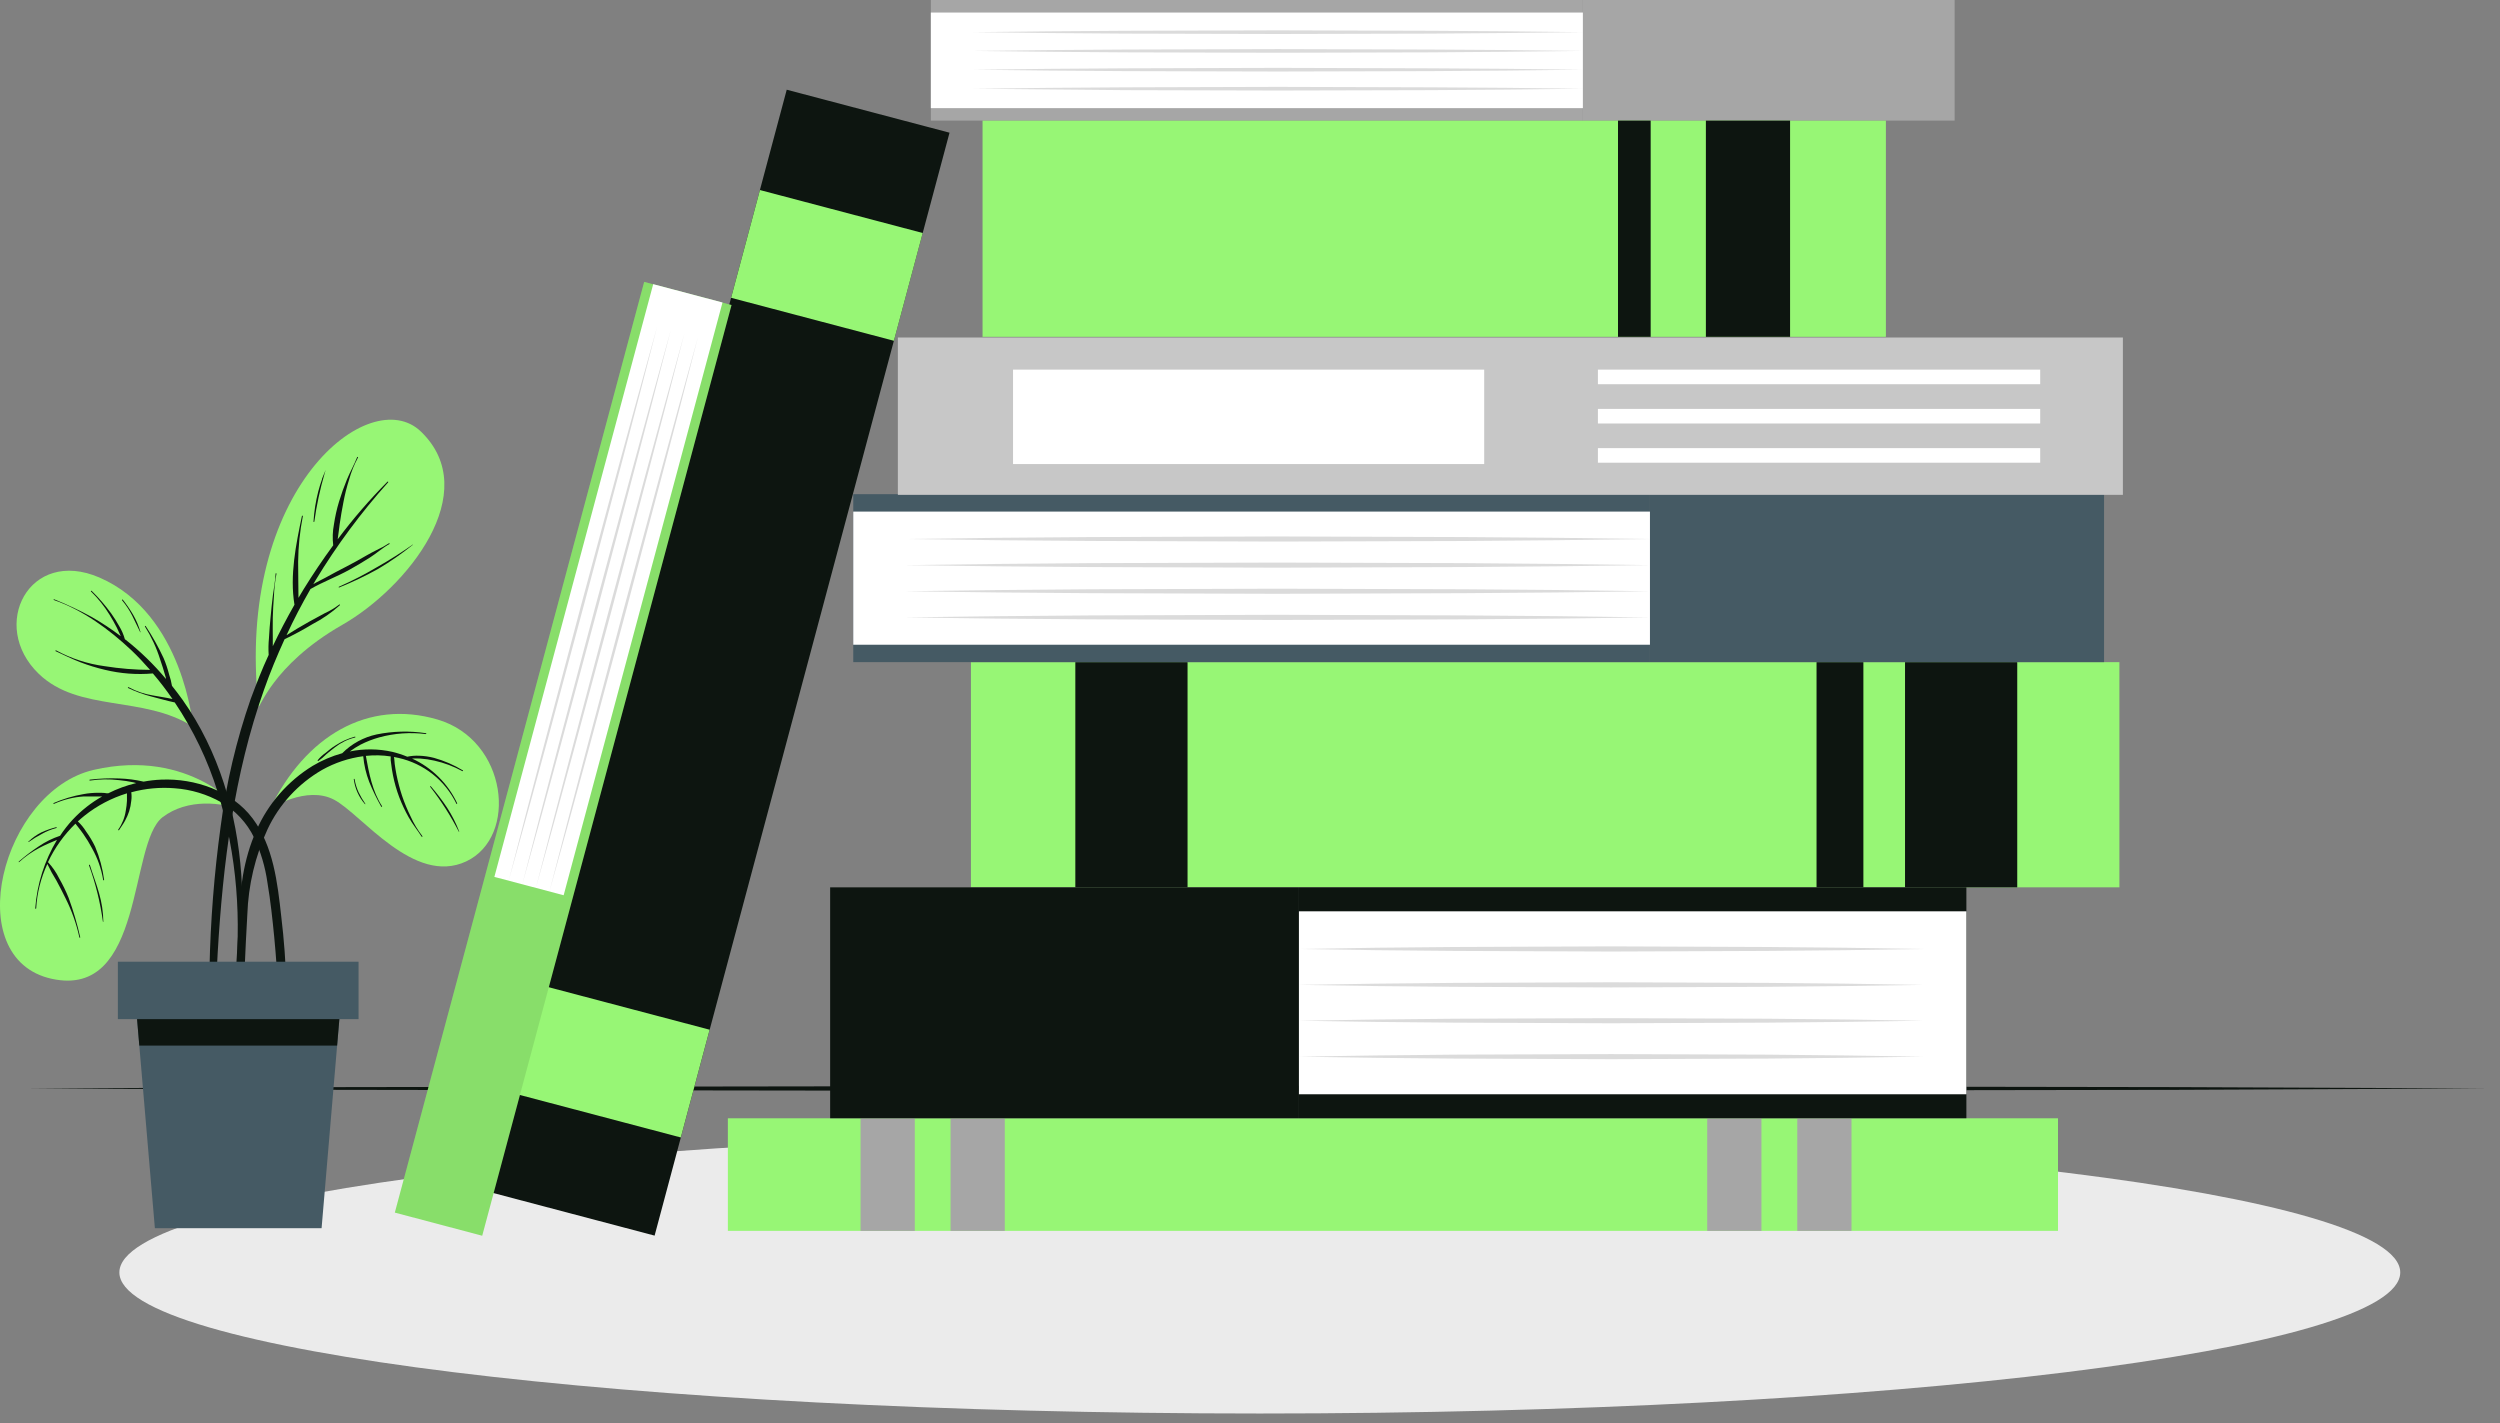 <svg width="195" height="111" viewBox="0 0 195 111" fill="none" xmlns="http://www.w3.org/2000/svg">
<rect x="0" y="0" width="195" height="111" fill="#808080" stroke="none"/>
<g clip-path="url(#clip0_561_877)">
<path d="M2.148 84.899L26.134 84.795L50.116 84.756L98.083 84.686L146.051 84.756L170.032 84.795L194.018 84.899L170.032 85.007L146.051 85.046L98.083 85.115L50.116 85.046L26.134 85.007L2.148 84.899Z" fill="#0D1510"/>
<path d="M98.265 110.254C147.393 110.254 187.219 105.327 187.219 99.25C187.219 93.173 147.393 88.246 98.265 88.246C49.137 88.246 9.311 93.173 9.311 99.25C9.311 105.327 49.137 110.254 98.265 110.254Z" fill="#EBEBEB"/>
<path d="M75.733 69.212L165.314 69.212V51.648L75.733 51.648V69.212Z" fill="#97F675"/>
<path d="M148.592 69.212H157.345V51.648H148.592V69.212Z" fill="#0D1510"/>
<path d="M141.69 69.212H145.344V51.648H141.69V69.212Z" fill="#0D1510"/>
<path d="M83.876 69.212H92.629V51.648H83.876V69.212Z" fill="#0D1510"/>
<path d="M61.365 6.997L38.361 93.025L51.059 96.378L74.063 10.35L61.365 6.997Z" fill="#0D1510"/>
<path d="M42.653 76.964L40.405 85.37L53.103 88.723L55.351 80.317L42.653 76.964Z" fill="#97F675"/>
<path d="M59.274 14.823L57.026 23.229L69.724 26.581L71.972 18.175L59.274 14.823Z" fill="#97F675"/>
<path d="M56.773 96.007L160.524 96.007V87.227L56.773 87.227V96.007Z" fill="#97F675"/>
<path d="M133.163 96.007H137.392V87.227H133.163V96.007Z" fill="#A6A6A6"/>
<path d="M140.188 96.007H144.416V87.227H140.188V96.007Z" fill="#A6A6A6"/>
<path d="M67.124 96.007H71.353V87.227H67.124V96.007Z" fill="#A6A6A6"/>
<path d="M74.144 96.007H78.372V87.227H74.144V96.007Z" fill="#A6A6A6"/>
<path d="M128.696 38.545H66.554V51.647H128.696V38.545Z" fill="#455A64"/>
<path d="M164.117 38.545H128.691V51.647H164.117V38.545Z" fill="#455A64"/>
<path d="M128.696 39.904H66.554V50.289H128.696V39.904Z" fill="white"/>
<path d="M70.573 42.043C75.415 41.968 80.259 41.917 85.105 41.891L99.632 41.844L114.164 41.891C119.006 41.917 123.849 41.968 128.691 42.043C123.849 42.115 119.006 42.167 114.164 42.199L99.632 42.242L85.087 42.194C80.256 42.168 75.418 42.118 70.573 42.043Z" fill="#DBDBDB"/>
<path d="M70.573 44.08C75.415 44.008 80.259 43.956 85.105 43.924L99.632 43.881L114.164 43.924C119.006 43.956 123.849 44.008 128.691 44.08C123.849 44.152 119.006 44.203 114.164 44.231L99.632 44.279L85.087 44.231C80.256 44.205 75.418 44.155 70.573 44.08Z" fill="#DBDBDB"/>
<path d="M70.573 46.118C75.415 46.046 80.259 45.994 85.105 45.962L99.632 45.919L114.164 45.962C119.006 45.988 123.849 46.04 128.691 46.118C123.849 46.193 119.006 46.243 114.164 46.269L99.632 46.317L85.087 46.269C80.256 46.243 75.418 46.193 70.573 46.118Z" fill="#DBDBDB"/>
<path d="M70.573 48.157C75.415 48.083 80.259 48.031 85.105 48.002L99.632 47.954L114.164 48.002C119.006 48.028 123.849 48.08 128.691 48.157C123.849 48.233 119.006 48.283 114.164 48.309L99.632 48.356L85.087 48.309C80.256 48.283 75.418 48.233 70.573 48.157Z" fill="#DBDBDB"/>
<path d="M123.465 0H72.606V9.407H123.465V0Z" fill="#A6A6A6"/>
<path d="M152.46 0H123.466V9.407H152.46V0Z" fill="#A6A6A6"/>
<path d="M123.465 0.979H72.606V8.434H123.465V0.979Z" fill="white"/>
<path d="M75.899 2.509C79.865 2.457 83.829 2.421 87.792 2.401L99.684 2.366L111.577 2.401C115.54 2.418 119.503 2.454 123.466 2.509C119.503 2.561 115.54 2.598 111.577 2.622L99.684 2.652L87.792 2.622C83.829 2.601 79.865 2.564 75.899 2.509Z" fill="#DBDBDB"/>
<path d="M75.899 3.972C79.865 3.92 83.829 3.884 87.792 3.864L99.684 3.829L111.577 3.864C115.54 3.881 119.503 3.917 123.466 3.972C119.503 4.024 115.54 4.061 111.577 4.084L99.684 4.115L87.792 4.084C83.829 4.064 79.865 4.027 75.899 3.972Z" fill="#DBDBDB"/>
<path d="M75.899 5.436C79.865 5.384 83.829 5.348 87.792 5.328L99.684 5.293L111.577 5.328C115.54 5.345 119.503 5.381 123.466 5.436C119.503 5.491 115.54 5.528 111.577 5.548L99.684 5.579L87.792 5.548C83.829 5.528 79.865 5.491 75.899 5.436Z" fill="#DBDBDB"/>
<path d="M75.899 6.919C79.865 6.867 83.829 6.831 87.792 6.811L99.684 6.776L111.577 6.811C115.54 6.828 119.503 6.864 123.466 6.919C119.503 6.977 115.54 7.014 111.577 7.032L99.684 7.062L87.792 7.032C83.829 6.997 79.865 6.96 75.899 6.919Z" fill="#DBDBDB"/>
<path d="M57.06 23.791L44.676 70.026L37.612 96.387L30.797 94.582L37.861 68.222L50.245 21.986L57.06 23.791Z" fill="#97F675"/>
<path opacity="0.1" d="M57.06 23.791L44.676 70.026L37.612 96.387L30.797 94.582L37.861 68.222L50.245 21.986L57.06 23.791Z" fill="black"/>
<path d="M43.965 69.829L56.354 23.595L50.95 22.165L38.561 68.399L43.965 69.829Z" fill="white"/>
<path d="M54.439 26.301C53.516 29.913 52.578 33.518 51.626 37.119L48.752 47.936L45.834 58.754C44.853 62.354 43.86 65.952 42.855 69.546C43.784 65.931 44.723 62.325 45.673 58.728L48.542 47.91L51.465 37.093C52.446 33.492 53.437 29.895 54.439 26.301Z" fill="#DBDBDB"/>
<path d="M53.38 26.018C52.454 29.635 51.515 33.241 50.563 36.835L47.693 47.653L44.771 58.471C43.793 62.071 42.801 65.668 41.797 69.263C42.723 65.651 43.662 62.045 44.614 58.445L47.484 47.627L50.406 36.809C51.387 33.209 52.379 29.612 53.38 26.018Z" fill="#DBDBDB"/>
<path d="M52.322 25.743C51.396 29.358 50.457 32.964 49.505 36.561L46.635 47.379L43.713 58.197C42.734 61.797 41.743 65.392 40.739 68.984C41.662 65.37 42.599 61.764 43.552 58.166L46.426 47.349L49.343 36.531C50.322 32.945 51.315 29.349 52.322 25.743Z" fill="#DBDBDB"/>
<path d="M51.26 25.462C50.336 29.074 49.399 32.679 48.447 36.28L45.572 47.097L42.655 57.915C41.676 61.516 40.683 65.111 39.676 68.703C40.602 65.091 41.541 61.485 42.493 57.885L45.363 47.067L48.285 36.249C49.267 32.649 50.258 29.053 51.26 25.462Z" fill="#DBDBDB"/>
<path d="M101.317 87.223H153.378V69.213H101.317V87.223Z" fill="#0D1510"/>
<path d="M64.751 87.223H101.317V69.213H64.751V87.223Z" fill="#0D1510"/>
<path d="M101.317 85.353H153.378V71.082H101.317V85.353Z" fill="white"/>
<path d="M150.008 82.418C145.944 82.49 141.886 82.54 137.837 82.569L125.665 82.617L113.472 82.569C109.407 82.543 105.343 82.493 101.279 82.418C105.343 82.346 109.407 82.294 113.472 82.262L125.665 82.219L137.837 82.262C141.895 82.294 145.952 82.346 150.008 82.418Z" fill="#DBDBDB"/>
<path d="M150.008 79.616C145.944 79.688 141.886 79.739 137.837 79.767L125.665 79.815L113.472 79.767C109.407 79.742 105.343 79.691 101.279 79.616C105.343 79.544 109.407 79.492 113.472 79.46L125.665 79.417L137.837 79.46C141.895 79.489 145.952 79.541 150.008 79.616Z" fill="#DBDBDB"/>
<path d="M150.008 76.821C145.944 76.893 141.886 76.943 137.837 76.972L125.665 77.02L113.472 76.972C109.407 76.946 105.343 76.896 101.279 76.821C105.343 76.746 109.407 76.694 113.472 76.665L125.665 76.617L137.837 76.665C141.895 76.691 145.952 76.743 150.008 76.821Z" fill="#DBDBDB"/>
<path d="M150.008 74.021C145.944 74.096 141.886 74.146 137.837 74.172L125.665 74.22L113.472 74.172C109.407 74.146 105.343 74.096 101.279 74.021C105.343 73.943 109.407 73.891 113.472 73.865L125.665 73.817L137.837 73.865C141.895 73.891 145.952 73.943 150.008 74.021Z" fill="#DBDBDB"/>
<path d="M165.585 26.326H70.033V38.598H165.585V26.326Z" fill="#C7C7C7"/>
<path d="M115.767 28.831H79.017V36.196H115.767V28.831Z" fill="white"/>
<path d="M159.135 28.831H124.637V29.969H159.135V28.831Z" fill="white"/>
<path d="M159.135 31.895H124.637V33.033H159.135V31.895Z" fill="white"/>
<path d="M159.135 34.954H124.637V36.092H159.135V34.954Z" fill="white"/>
<path d="M147.099 9.409H76.639V26.272H147.099V9.409Z" fill="#97F675"/>
<path d="M139.626 9.409H133.059V26.272H139.626V9.409Z" fill="#0D1510"/>
<path d="M128.752 9.409H126.204V26.272H128.752V9.409Z" fill="#0D1510"/>
<path d="M21.069 63.07C23.834 57.419 28.672 54.52 34.133 56.125C39.594 57.73 40.43 65.281 36.362 67.19C32.295 69.098 28.219 63.525 26.068 62.382C23.917 61.24 21.069 63.07 21.069 63.07Z" fill="#97F675"/>
<path d="M18.39 78.102C18.39 77.418 18.434 76.739 18.456 76.059C18.503 74.701 18.551 73.338 18.604 71.979C18.695 69.495 18.965 67.055 20.002 64.761C20.916 62.684 22.446 60.931 24.387 59.738C25.108 59.307 25.884 58.975 26.695 58.751C27.427 58.012 28.361 57.502 29.382 57.284C30.645 57.028 31.944 56.995 33.218 57.189C33.266 57.189 33.262 57.263 33.218 57.258C32.002 57.105 30.768 57.191 29.586 57.514C29.082 57.653 28.593 57.843 28.128 58.08C27.834 58.238 27.552 58.416 27.283 58.613C28.383 58.387 29.519 58.399 30.614 58.647C31.008 58.742 31.394 58.868 31.768 59.024C32.067 58.959 32.373 58.933 32.678 58.946C33.077 58.959 33.472 59.015 33.858 59.115C34.647 59.336 35.402 59.663 36.101 60.088C36.145 60.11 36.101 60.17 36.066 60.149C35.382 59.777 34.649 59.501 33.889 59.331C33.519 59.246 33.144 59.191 32.765 59.166C32.556 59.156 32.347 59.156 32.138 59.166C33.692 59.879 34.94 61.116 35.661 62.658C35.661 62.702 35.618 62.736 35.6 62.693C35.169 61.798 34.539 61.012 33.759 60.393C32.978 59.774 32.067 59.338 31.093 59.119C30.971 59.089 30.849 59.071 30.727 59.045C30.771 59.223 30.762 59.422 30.788 59.595C30.823 59.867 30.871 60.14 30.923 60.413C31.036 60.972 31.181 61.524 31.359 62.066C31.544 62.614 31.765 63.151 32.021 63.671C32.266 64.22 32.576 64.739 32.944 65.216C32.974 65.255 32.913 65.302 32.887 65.259C32.556 64.749 32.177 64.277 31.877 63.749C31.592 63.243 31.344 62.716 31.137 62.174C30.93 61.622 30.768 61.055 30.653 60.478C30.592 60.175 30.544 59.867 30.509 59.56C30.472 59.377 30.46 59.189 30.475 59.002C29.833 58.903 29.182 58.889 28.537 58.959C28.781 60.309 29.042 61.711 29.8 62.883C29.826 62.922 29.756 62.957 29.734 62.918C29.381 62.296 29.068 61.651 28.798 60.988C28.55 60.345 28.393 59.671 28.332 58.985C27.207 59.133 26.12 59.495 25.131 60.049C23.267 61.125 21.779 62.742 20.868 64.683C19.907 66.773 19.371 69.03 19.292 71.326C19.109 74.212 19.074 77.115 18.782 79.98C18.782 80.166 18.464 80.231 18.43 80.019C18.354 79.383 18.341 78.741 18.39 78.102Z" fill="#0D1510"/>
<path d="M24.783 59.289C24.964 59.068 25.175 58.875 25.41 58.713C25.637 58.527 25.846 58.345 26.111 58.181C26.591 57.855 27.123 57.61 27.684 57.458C27.727 57.458 27.745 57.519 27.684 57.527C27.119 57.667 26.59 57.925 26.133 58.285C25.902 58.453 25.698 58.635 25.463 58.821C25.271 59.021 25.059 59.2 24.831 59.358C24.805 59.379 24.753 59.328 24.783 59.289Z" fill="#0D1510"/>
<path d="M33.606 61.335C34.064 61.863 34.488 62.419 34.873 63.001C35.253 63.587 35.57 64.211 35.819 64.862C35.819 64.862 35.819 64.892 35.784 64.862C35.152 63.631 34.406 62.462 33.554 61.37C33.523 61.348 33.576 61.283 33.606 61.335Z" fill="#0D1510"/>
<path d="M27.658 60.777C27.716 61.13 27.822 61.473 27.971 61.798C28.123 62.113 28.299 62.416 28.498 62.703C28.498 62.703 28.498 62.742 28.468 62.725C27.993 62.18 27.691 61.509 27.597 60.794C27.566 60.747 27.649 60.73 27.658 60.777Z" fill="#0D1510"/>
<path d="M18.778 63.208C18.778 63.208 14.859 58.319 7.308 60.05C0.131 61.715 -3.191 74.783 4.051 76.35C11.293 77.916 10.03 65.805 12.673 63.749C14.633 62.243 17.424 62.581 18.778 63.208Z" fill="#97F675"/>
<path d="M1.468 67.198C1.961 66.769 2.482 66.373 3.027 66.012C3.539 65.663 4.097 65.386 4.686 65.19C4.978 64.744 5.308 64.323 5.671 63.931C6.341 63.216 7.116 62.606 7.97 62.122H7.743C7.343 62.122 6.942 62.122 6.542 62.122C5.736 62.173 4.946 62.37 4.212 62.702C4.168 62.702 4.138 62.654 4.181 62.637C4.926 62.315 5.707 62.081 6.507 61.941C6.896 61.869 7.291 61.835 7.687 61.837C7.9 61.837 8.122 61.837 8.323 61.876H8.445C9.137 61.528 9.868 61.261 10.622 61.08L10.413 61.023C10.038 60.944 9.658 60.886 9.276 60.85C8.523 60.762 7.762 60.774 7.012 60.885C6.968 60.885 6.955 60.82 7.012 60.811C7.77 60.72 8.535 60.69 9.298 60.72C9.939 60.74 10.576 60.823 11.201 60.967C11.655 60.882 12.115 60.83 12.577 60.811C15.19 60.699 18.086 61.677 19.706 63.84C21.326 66.004 21.648 68.868 21.936 71.469C22.375 75.09 22.471 78.743 22.223 82.382C22.223 82.598 21.901 82.555 21.896 82.352C21.796 79.266 21.687 76.181 21.391 73.105C21.252 71.681 21.099 70.253 20.86 68.842C20.689 67.626 20.339 66.442 19.819 65.329C19.26 64.18 18.368 63.223 17.259 62.581C16.147 61.952 14.907 61.578 13.631 61.486C12.491 61.392 11.342 61.497 10.239 61.798C10.271 62.019 10.271 62.243 10.239 62.464C10.212 62.743 10.156 63.019 10.073 63.286C9.989 63.537 9.883 63.781 9.755 64.013C9.616 64.273 9.442 64.502 9.285 64.749C9.259 64.788 9.198 64.749 9.224 64.706C9.534 64.265 9.736 63.758 9.812 63.226C9.86 62.973 9.89 62.717 9.903 62.46C9.903 62.269 9.903 62.07 9.903 61.88C8.705 62.246 7.586 62.833 6.607 63.611C6.42 63.758 6.245 63.914 6.071 64.07C6.319 64.301 6.535 64.564 6.711 64.853C6.984 65.227 7.221 65.625 7.421 66.043C7.771 66.873 8.006 67.746 8.122 68.639C8.12 68.647 8.115 68.653 8.108 68.658C8.101 68.662 8.093 68.665 8.085 68.665C8.077 68.665 8.069 68.662 8.063 68.658C8.056 68.653 8.051 68.647 8.048 68.639C7.906 67.77 7.611 66.932 7.177 66.164C6.977 65.784 6.753 65.417 6.507 65.065C6.38 64.883 6.25 64.706 6.11 64.532C6.036 64.442 5.954 64.346 5.884 64.247C4.995 65.111 4.269 66.127 3.741 67.246C4.094 67.621 4.387 68.047 4.612 68.509C4.896 69.003 5.145 69.516 5.357 70.045C5.723 71.045 6.024 72.067 6.258 73.105C6.258 73.152 6.197 73.165 6.189 73.105C5.959 72.055 5.599 71.037 5.118 70.076C4.891 69.608 4.652 69.145 4.403 68.686C4.14 68.269 3.903 67.835 3.694 67.388C3.187 68.478 2.891 69.652 2.823 70.85C2.823 70.898 2.744 70.889 2.749 70.85C2.887 68.963 3.469 67.134 4.447 65.51C3.985 65.705 3.519 65.895 3.075 66.133C2.506 66.432 1.978 66.802 1.503 67.233C1.481 67.284 1.438 67.228 1.468 67.198Z" fill="#0D1510"/>
<path d="M7.012 67.474C7.238 68.214 7.526 68.936 7.731 69.685C7.939 70.403 8.05 71.145 8.062 71.892C8.062 71.914 8.031 71.914 8.027 71.892C7.823 70.392 7.46 68.919 6.942 67.495C6.941 67.491 6.94 67.486 6.941 67.481C6.941 67.477 6.943 67.472 6.945 67.468C6.947 67.463 6.95 67.46 6.954 67.457C6.957 67.454 6.962 67.451 6.966 67.45C6.971 67.448 6.976 67.448 6.98 67.448C6.985 67.449 6.99 67.45 6.994 67.452C6.998 67.455 7.002 67.458 7.005 67.461C7.008 67.465 7.011 67.469 7.012 67.474Z" fill="#0D1510"/>
<path d="M2.226 65.636C2.522 65.35 2.86 65.111 3.228 64.926C3.601 64.756 3.989 64.62 4.386 64.519C4.43 64.519 4.443 64.58 4.386 64.589C3.996 64.689 3.621 64.842 3.271 65.043C2.915 65.229 2.571 65.438 2.244 65.671C2.241 65.674 2.238 65.676 2.235 65.677C2.232 65.679 2.228 65.68 2.224 65.679C2.22 65.679 2.217 65.678 2.214 65.676C2.211 65.674 2.208 65.671 2.207 65.667C2.205 65.664 2.204 65.66 2.204 65.657C2.205 65.653 2.206 65.649 2.208 65.646C2.21 65.643 2.212 65.641 2.216 65.639C2.219 65.637 2.222 65.636 2.226 65.636Z" fill="#0D1510"/>
<path d="M15.055 56.681C15.055 56.681 14.336 47.897 7.761 45.05C2.274 42.67 -0.866 48.797 3.014 52.549C6.149 55.582 11.183 54.215 15.055 56.681Z" fill="#97F675"/>
<path d="M4.229 46.747C5.23 47.148 6.206 47.607 7.151 48.123C7.939 48.573 8.697 49.074 9.42 49.62C9.311 49.395 9.215 49.162 9.107 48.946C8.932 48.608 8.749 48.275 8.549 47.955C8.144 47.291 7.657 46.681 7.099 46.137C7.069 46.107 7.099 46.055 7.151 46.09C7.708 46.633 8.217 47.223 8.675 47.851C8.903 48.171 9.112 48.503 9.302 48.846C9.493 49.161 9.639 49.5 9.738 49.854C9.738 49.876 9.786 49.889 9.812 49.91C10.96 50.818 12.011 51.84 12.947 52.961C12.947 52.874 12.913 52.788 12.891 52.71C12.769 52.277 12.634 51.845 12.49 51.434C12.21 50.532 11.811 49.671 11.306 48.872C11.301 48.864 11.3 48.854 11.302 48.845C11.305 48.837 11.311 48.829 11.319 48.824C11.327 48.82 11.336 48.819 11.345 48.821C11.354 48.823 11.362 48.829 11.367 48.837C11.891 49.633 12.357 50.467 12.76 51.33C12.938 51.751 13.083 52.185 13.196 52.628C13.292 52.91 13.365 53.199 13.413 53.493C13.696 53.852 13.979 54.216 14.245 54.592C17.067 58.582 18.482 63.411 18.822 68.24C18.921 69.68 18.945 71.124 18.896 72.567C18.884 74.018 18.754 75.465 18.508 76.894C18.508 76.985 18.347 76.955 18.352 76.868C18.382 75.596 18.517 74.333 18.539 73.065C18.564 71.805 18.525 70.544 18.421 69.287C18.215 66.751 17.735 64.244 16.989 61.81C16.218 59.321 15.087 56.957 13.631 54.791C13.352 54.735 13.078 54.662 12.804 54.592L11.824 54.333C11.193 54.17 10.579 53.947 9.991 53.666C9.947 53.645 9.991 53.58 10.03 53.602C10.609 53.916 11.238 54.132 11.889 54.238C12.403 54.337 12.939 54.406 13.453 54.523C12.979 53.832 12.469 53.166 11.924 52.528C10.671 52.638 9.409 52.543 8.188 52.247C7.538 52.095 6.899 51.898 6.276 51.659C5.614 51.403 4.97 51.083 4.342 50.793C4.295 50.793 4.342 50.702 4.373 50.728C5.549 51.367 6.833 51.785 8.162 51.962C9.334 52.149 10.519 52.246 11.706 52.251C11.24 51.719 10.757 51.204 10.243 50.715C8.501 49.08 6.468 47.582 4.194 46.799C4.164 46.799 4.186 46.73 4.229 46.747Z" fill="#0D1510"/>
<path d="M9.577 46.774C9.872 47.146 10.141 47.538 10.382 47.947C10.63 48.376 10.824 48.834 10.962 49.31C10.962 49.31 10.962 49.331 10.935 49.31C10.718 48.877 10.53 48.444 10.308 48.011C10.091 47.589 9.828 47.191 9.524 46.826C9.494 46.787 9.546 46.739 9.577 46.774Z" fill="#0D1510"/>
<path d="M20.163 55.095C20.202 55.476 21.156 51.906 26.695 48.739C31.742 45.861 37.765 38.38 32.818 33.65C28.846 29.838 18.321 38.155 20.163 55.095Z" fill="#97F675"/>
<path d="M16.34 75.563C16.416 71.85 16.707 68.144 17.211 64.464C17.648 61.075 18.435 57.74 19.558 54.512C19.993 53.352 20.429 52.21 20.956 51.084C20.929 50.652 20.936 50.218 20.978 49.786C21.004 49.224 21.056 48.666 21.108 48.103C21.16 47.541 21.217 46.982 21.287 46.424C21.356 45.866 21.474 45.308 21.496 44.75C21.496 44.745 21.497 44.741 21.498 44.736C21.5 44.732 21.503 44.728 21.506 44.725C21.509 44.722 21.513 44.719 21.517 44.718C21.521 44.716 21.526 44.715 21.531 44.715C21.535 44.715 21.54 44.716 21.544 44.718C21.548 44.719 21.552 44.722 21.555 44.725C21.558 44.728 21.561 44.732 21.563 44.736C21.564 44.741 21.565 44.745 21.565 44.75C21.455 45.337 21.388 45.931 21.365 46.528C21.326 47.069 21.291 47.614 21.278 48.155C21.265 48.696 21.278 49.241 21.278 49.786C21.278 49.981 21.278 50.189 21.278 50.401C21.801 49.302 22.362 48.237 22.968 47.169C22.593 44.879 23.081 42.486 23.551 40.245C23.551 40.202 23.63 40.219 23.621 40.267C23.39 41.436 23.268 42.624 23.255 43.815C23.255 44.754 23.277 45.693 23.281 46.632C23.416 46.407 23.547 46.199 23.682 45.961C24.405 44.79 25.174 43.648 25.99 42.534C25.926 41.991 25.945 41.441 26.047 40.903C26.136 40.3 26.27 39.704 26.447 39.12C26.626 38.536 26.83 37.96 27.066 37.389C27.301 36.818 27.623 36.255 27.858 35.658C27.86 35.654 27.863 35.65 27.866 35.647C27.87 35.644 27.874 35.642 27.878 35.64C27.883 35.638 27.887 35.638 27.892 35.638C27.897 35.638 27.902 35.639 27.906 35.641C27.91 35.643 27.914 35.646 27.917 35.649C27.921 35.653 27.923 35.657 27.925 35.661C27.926 35.666 27.927 35.67 27.927 35.675C27.927 35.68 27.925 35.684 27.923 35.689C27.626 36.237 27.392 36.818 27.227 37.419C27.046 37.987 26.901 38.565 26.791 39.15C26.674 39.73 26.578 40.314 26.495 40.881C26.438 41.271 26.404 41.673 26.338 42.067C27.526 40.478 28.826 38.974 30.227 37.567C30.234 37.563 30.242 37.562 30.25 37.563C30.259 37.565 30.266 37.569 30.272 37.574C30.277 37.58 30.281 37.587 30.282 37.595C30.284 37.603 30.283 37.611 30.279 37.618C28.158 39.984 26.262 42.541 24.618 45.256L24.44 45.563C24.749 45.373 25.097 45.221 25.384 45.061C25.924 44.767 26.465 44.468 27.009 44.196C27.553 43.923 28.058 43.629 28.581 43.33C28.851 43.183 29.116 43.027 29.391 42.898C29.718 42.749 30.032 42.576 30.331 42.378C30.375 42.348 30.419 42.413 30.375 42.435C29.839 42.729 29.369 43.162 28.851 43.49C28.333 43.819 27.801 44.135 27.266 44.434C26.277 44.983 25.202 45.377 24.218 45.944C23.543 47.117 22.911 48.319 22.349 49.544C22.937 49.168 23.543 48.813 24.152 48.471C24.548 48.255 24.94 48.038 25.341 47.826C25.739 47.647 26.115 47.422 26.46 47.156C26.495 47.125 26.543 47.177 26.508 47.207C25.863 47.788 25.146 48.283 24.374 48.683C23.66 49.116 22.942 49.501 22.197 49.86C21.605 51.158 21.065 52.456 20.59 53.811C18.252 60.392 17.389 67.376 16.98 74.317C16.858 76.385 16.797 78.454 16.771 80.522C16.745 82.59 16.854 84.659 16.849 86.727C16.849 86.788 16.749 86.8 16.74 86.727C16.488 84.892 16.444 83.027 16.366 81.18C16.288 79.332 16.301 77.437 16.34 75.563Z" fill="#0D1510"/>
<path d="M26.438 45.764C27.451 45.316 28.438 44.809 29.391 44.246C30.354 43.704 31.289 43.113 32.191 42.476C32.191 42.476 32.226 42.476 32.191 42.502C31.339 43.186 30.44 43.811 29.5 44.371C28.515 44.919 27.497 45.405 26.451 45.825C26.429 45.842 26.395 45.782 26.438 45.764Z" fill="#0D1510"/>
<path d="M24.827 38.325C24.91 38.004 25.01 37.688 25.119 37.377C25.119 37.377 25.119 37.355 25.119 37.342C25.189 37.16 25.263 36.987 25.337 36.81L25.363 36.745L25.402 36.645L25.35 36.827C25.342 36.862 25.332 36.897 25.32 36.931C24.961 38.161 24.693 39.415 24.518 40.683C24.518 40.722 24.448 40.726 24.453 40.683C24.502 39.887 24.627 39.097 24.827 38.325Z" fill="#0D1510"/>
<path d="M10.47 76.89L10.866 81.559L12.081 95.799H25.084L26.295 81.559L26.691 76.89H10.47Z" fill="#455A64"/>
<path d="M10.47 76.89L10.866 81.559H26.295L26.691 76.89H10.47Z" fill="#0D1510"/>
<path d="M9.193 79.492H27.967V75.014H9.193V79.492Z" fill="#455A64"/>
</g>
<defs>
<clipPath id="clip0_561_877">
<rect width="194.018" height="110.253" fill="white"/>
</clipPath>
</defs>
</svg>
